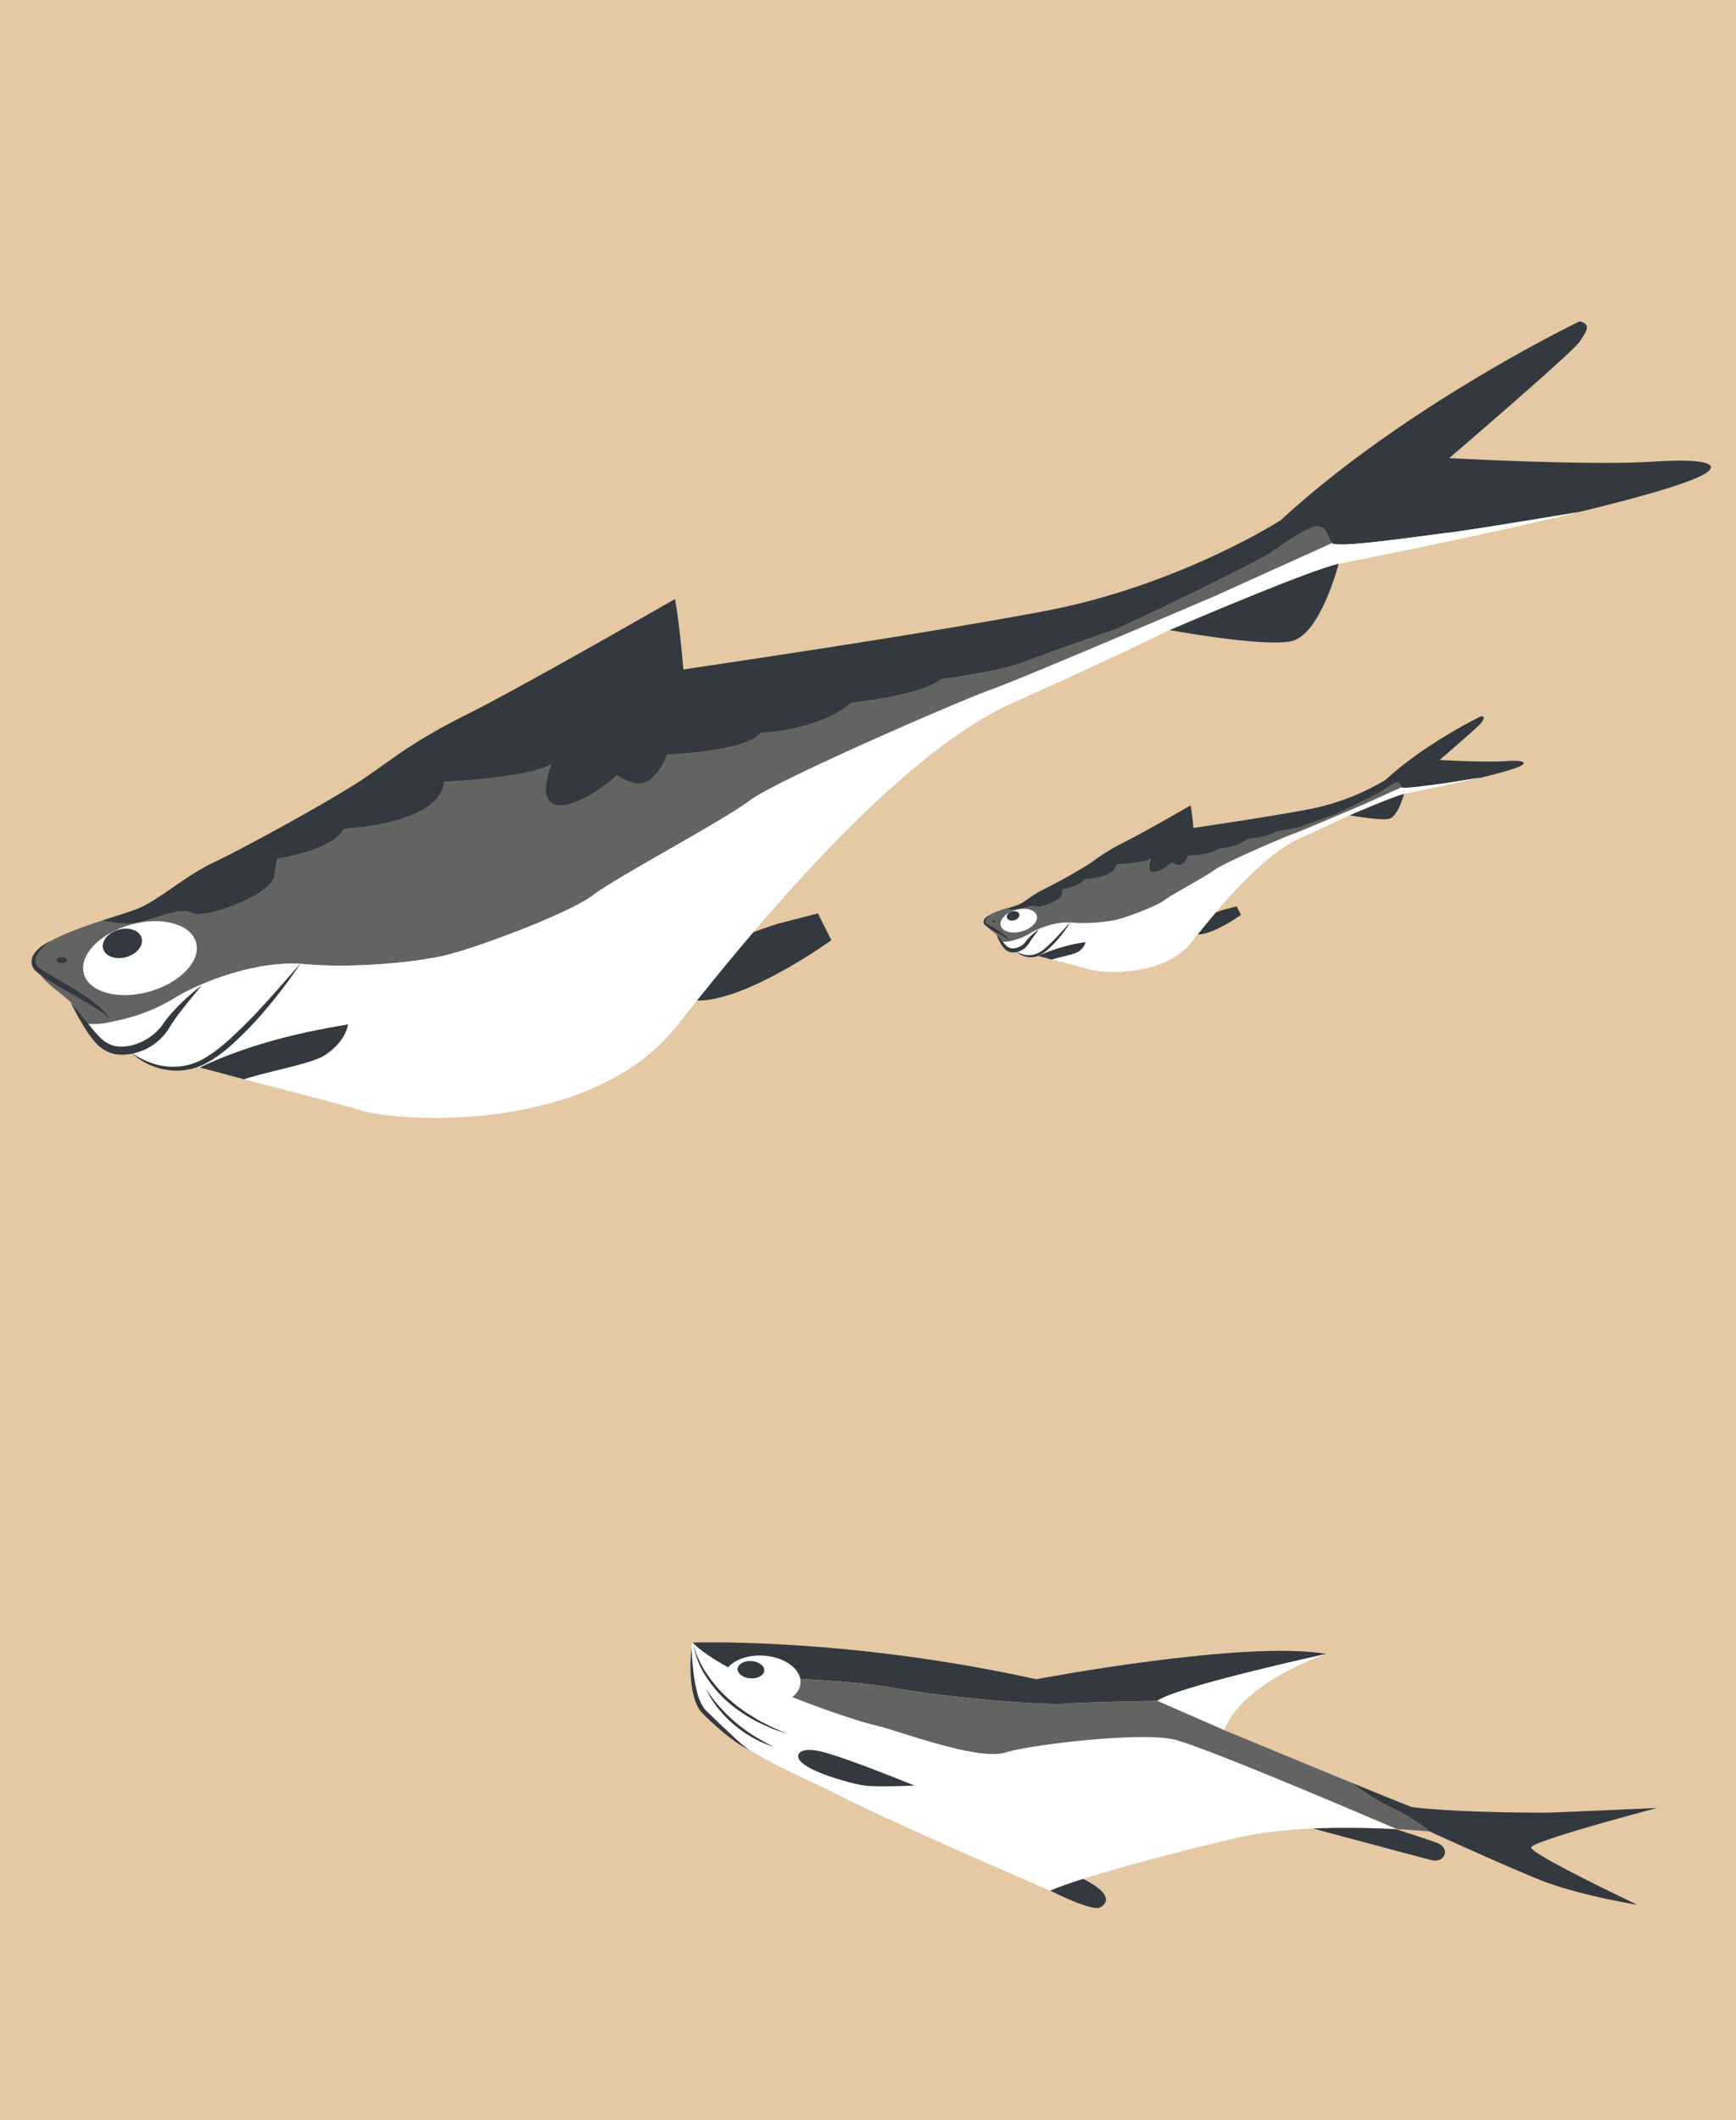 <svg id="图层_2" data-name="图层 2" xmlns="http://www.w3.org/2000/svg" viewBox="0 0 616 752"><defs><style>.cls-1{fill:#e5c9a5;}.cls-2{fill:#34383f;}.cls-3{fill:#636363;}.cls-4{fill:#fff;}</style></defs><title>八大 鱼</title><rect class="cls-1" width="616" height="752"/><path class="cls-2" d="M120.83,367.5c-17.92,2.88-35.75,7.46-52.06,15.16L74,384c4.19,1.08,4.57,1.27,10.7,2.87,7.56-2.65,23.44-5.34,28.31-8.38,8-5,8.5-11.24,8.5-11.24Z" transform="translate(2 -4)"/><path class="cls-3" d="M35,367c8-1.5,16-3.5,25-9s29-13.5,46-12,38.5-.5,49.5-3,44.5-15,53-21.5S254,295.5,264,288s76-36,86-39.5,79-33,79-33l41.67-18.83c-1.67-2-1.67-5.67-5-6s-16.17,9-16.17,9c-6.17,4.33-53.83,27-55.83,27.66-12.48,4.16-32,11.34-32,11.34-7.67,3.33-30,6.33-30,6.33-6.34,5.67-31.67,8.33-31.67,8.33C289.33,263,268,264,268,264c-5.33,6.67-33.33,7.67-33.33,7.67a19,19,0,0,1-5.67,8.66c-4.67,4.34-12-1.33-12-1.33s-12,11-20.67,10.67S193.67,275,193.67,275c-7.67,5-38,6.33-38,6.33C154,296.67,120,298,120,298c-3.67,7.67-23.67,10.67-23.67,10.67l-1,6.33c-1,6.33-24.66,15.33-29.33,12.84s-14.67,3.49-22.67,3.83a43.18,43.18,0,0,1-9-1.16c-10.75,3.51-23.47,8.15-24.12,13.16-1,7.66,12.5,13.5,14.66,18.16.59,1.26,1.44,3.14,2.59,5.18A28.44,28.44,0,0,0,35,367Z" transform="translate(2 -4)"/><path class="cls-2" d="M456,231.5c10.5-2,17-27.5,17-27.5-10.08,2-60,23.5-60,23.5S445.5,233.5,456,231.5Z" transform="translate(2 -4)"/><path class="cls-2" d="M584.75,167.75c-22.75,1.5-72.5-1.25-72.5-1.25S556,129,558.5,125.25s4.25-6.25,0-7.25c0,0-61.5,29.5-106,70.5,0,0-36.5,23.5-85,32.5s-111,18-127,20.5c0,0-1.5-17.5-3-25,0,0-54,31-73,40.5s-25.17,14.67-36.17,22.33-44.66,26-54.33,30.5-19.17,13-26.33,16.17c-2.49,1.1-7.66,2.64-13.38,4.51a43.18,43.18,0,0,0,9,1.16c8-.34,18-6.33,22.67-3.83S94.33,321.33,95.33,315l1-6.33s20-3,23.67-10.67c0,0,34-1.33,35.67-16.67,0,0,30.33-1.33,38-6.33,0,0-6,14.33,2.66,14.67S217,279,217,279s7.33,5.67,12,1.33a19,19,0,0,0,5.67-8.66s28-1,33.33-7.67c0,0,21.33-1,32-10.67,0,0,25.33-2.66,31.67-8.33,0,0,22.33-3,30-6.33,0,0,19.52-7.18,32-11.34,2-.66,49.66-23.33,55.83-27.66,0,0,12.83-9.34,16.17-9s3.33,4,5,6l18.66-11-18.66,11c1.66,2,34.66-3,41-3.67s45.82-7.23,46.42-7.33C583.45,179.54,604.7,173.41,605,170,605,170,607.5,166.25,584.75,167.75Z" transform="translate(2 -4)"/><path class="cls-2" d="M293,337.5l-4.78-9.5L274,331.68s-3.65,1.13-8.71,3c-7.12,8.33-13.84,16.54-20,24.25C263.08,359.19,293,337.5,293,337.5Z" transform="translate(2 -4)"/><path class="cls-4" d="M511.67,193c-6.34.67-39.34,5.67-41,3.67L429,215.5s-69,29.5-79,33-76,32-86,39.5-47,27-55.5,33.5-42,19-53,21.5-32.5,4.5-49.5,3-37,6.5-46,12-17,7.5-25,9a28.44,28.44,0,0,1-7.58,0c3.12,5.52,8.46,12.15,16.75,10.32,0,0,15.33,9.5,22.66,4.84l1.94.49c16.31-7.7,34.14-12.28,52.06-15.16l.67-.24s0,.05,0,.13c-.11.89-1.13,6.52-8.48,11.11-4.87,3-20.75,5.73-28.31,8.38,13.61,3.55,34.78,9,41.81,11.12,13.5,4,81.5,8.5,112-30.5q3.25-4.17,6.79-8.6c6.16-7.71,12.88-15.92,20-24.25,28.31-33.14,62.76-68.16,91.71-81.15,39-17.5,56-26,56-26S462.92,206,473,204c0,0,47.15-9.16,85.09-18.33C557.49,185.77,518,192.34,511.67,193Z" transform="translate(2 -4)"/><ellipse class="cls-4" cx="47.64" cy="343.88" rx="20.67" ry="12.33" transform="translate(-89.09 21.64) rotate(-15.67)"/><ellipse class="cls-2" cx="41.41" cy="338.65" rx="7.09" ry="5.05" transform="translate(-87.91 19.76) rotate(-15.67)"/><ellipse class="cls-2" cx="21.92" cy="340.62" rx="1.83" ry="1.04"/><path class="cls-2" d="M23.1,359.57c1.74,2.05,3.39,4.16,5.08,6.22.82,1,1.67,2.08,2.52,3.09s1.69,2,2.59,2.89a10.46,10.46,0,0,0,6.11,3.39,15.6,15.6,0,0,0,7.16-.91,19.39,19.39,0,0,0,8.89-6.44c.7-1,1.54-2.19,2.41-3.23A73,73,0,0,1,69.63,353.5c-3.41,4.15-6.89,8.22-9.9,12.49-.75,1.09-1.33,2.12-2.15,3.36a21.3,21.3,0,0,1-2.75,3.26A19.9,19.9,0,0,1,43.35,378a15.19,15.19,0,0,1-4.41-.06,11.35,11.35,0,0,1-4.19-1.67,14.53,14.53,0,0,1-3.24-2.88,46.89,46.89,0,0,1-4.62-6.74C25.53,364.36,24.24,362,23.1,359.57Z" transform="translate(2 -4)"/><path class="cls-2" d="M44.31,377.19a27.13,27.13,0,0,0,8.53,4.23,22.14,22.14,0,0,0,18-2.2,51.11,51.11,0,0,0,7.56-5.65c2.41-2.08,4.7-4.31,7-6.58s4.44-4.61,6.62-7q6.47-7.11,12.75-14.47a171,171,0,0,1-11.57,15.5,126.06,126.06,0,0,1-13.44,14,49.64,49.64,0,0,1-7.94,5.78,22.92,22.92,0,0,1-9.49,2.93A23.87,23.87,0,0,1,44.31,377.19Z" transform="translate(2 -4)"/><path class="cls-2" d="M15.92,337.84a18.77,18.77,0,0,0-4,3.68,6.93,6.93,0,0,0-1.2,2.23,3.36,3.36,0,0,0,.13,2.24,2.78,2.78,0,0,0,.27.51,1.44,1.44,0,0,0,.32.38,8,8,0,0,0,1,.78c.7.52,1.47,1,2.24,1.47,1.57.93,3.14,1.87,4.74,2.78l4.74,2.83c1.56,1,3.14,2,4.66,3a51.4,51.4,0,0,1,4.42,3.4,23.36,23.36,0,0,1,2,2,8.05,8.05,0,0,1,1.54,2.34,9.29,9.29,0,0,0-1.93-1.93A24.73,24.73,0,0,0,32.61,362c-1.52-1-3.1-1.94-4.67-2.87l-9.56-5.48c-1.58-1-3.18-1.89-4.73-2.94-.77-.53-1.54-1.06-2.29-1.67a8.22,8.22,0,0,1-1.11-1,3.16,3.16,0,0,1-.49-.72,4.13,4.13,0,0,1-.32-.75,4.54,4.54,0,0,1,.1-3.17,7.58,7.58,0,0,1,1.68-2.44A15.12,15.12,0,0,1,15.92,337.84Z" transform="translate(2 -4)"/><path class="cls-2" d="M383,338.18a62.28,62.28,0,0,0-16.73,4.88l1.67.43c1.35.35,1.47.41,3.44.92,2.43-.85,7.54-1.71,9.1-2.69,2.57-1.61,2.73-3.61,2.73-3.61Z" transform="translate(2 -4)"/><path class="cls-3" d="M355.42,338a22.34,22.34,0,0,0,8-2.9c2.89-1.76,9.32-4.34,14.78-3.85a60.06,60.06,0,0,0,15.91-1c3.54-.8,14.3-4.82,17-6.91s14.62-8.35,17.83-10.77,24.43-11.57,27.64-12.69,25.39-10.61,25.39-10.61l13.4-6.05c-.54-.64-.54-1.82-1.61-1.93s-5.2,2.89-5.2,2.89c-2,1.4-17.3,8.68-17.94,8.9-4,1.33-10.29,3.64-10.29,3.64-2.46,1.07-9.64,2-9.64,2-2,1.83-10.18,2.68-10.18,2.68-3.42,3.11-10.28,3.43-10.28,3.43-1.72,2.14-10.71,2.47-10.71,2.47a6.18,6.18,0,0,1-1.83,2.78c-1.5,1.39-3.85-.43-3.85-.43s-3.86,3.54-6.64,3.43-.86-4.71-.86-4.71c-2.47,1.6-12.21,2-12.21,2-.54,4.93-11.47,5.36-11.47,5.36-1.18,2.46-7.6,3.43-7.6,3.43l-.33,2c-.32,2-7.92,4.93-9.42,4.13s-4.72,1.12-7.29,1.23a13.94,13.94,0,0,1-2.91-.37c-3.45,1.12-7.54,2.62-7.75,4.23-.32,2.46,4,4.33,4.72,5.83.18.41.46,1,.83,1.67A8.92,8.92,0,0,0,355.42,338Z" transform="translate(2 -4)"/><path class="cls-2" d="M490.73,294.48c3.38-.65,5.47-8.84,5.47-8.84-3.25.64-19.29,7.55-19.29,7.55S487.36,295.12,490.73,294.48Z" transform="translate(2 -4)"/><path class="cls-2" d="M532.11,274c-7.31.48-23.3-.4-23.3-.4s14.06-12.06,14.86-13.26,1.37-2,0-2.33c0,0-19.76,9.48-34.06,22.66a84.33,84.33,0,0,1-27.32,10.44c-15.59,2.89-35.68,5.79-40.82,6.59,0,0-.48-5.62-1-8,0,0-17.36,10-23.47,13a72.5,72.5,0,0,0-11.62,7.18,198.14,198.14,0,0,1-17.46,9.8c-3.11,1.45-6.16,4.18-8.47,5.2-.8.35-2.46.85-4.3,1.45a13.94,13.94,0,0,0,2.91.37c2.57-.11,5.79-2,7.29-1.23s9.1-2.09,9.42-4.13l.33-2s6.42-1,7.6-3.43c0,0,10.93-.43,11.47-5.36,0,0,9.74-.43,12.21-2,0,0-1.93,4.6.86,4.71s6.64-3.43,6.64-3.43,2.35,1.82,3.85.43a6.18,6.18,0,0,0,1.83-2.78s9-.33,10.71-2.47c0,0,6.86-.32,10.28-3.43,0,0,8.15-.85,10.18-2.68,0,0,7.18-1,9.64-2,0,0,6.28-2.31,10.29-3.64.64-.22,16-7.5,17.94-8.9,0,0,4.13-3,5.2-2.89s1.07,1.29,1.61,1.93l6-3.53-6,3.53c.53.64,11.14-1,13.17-1.18s14.73-2.32,14.92-2.35c8.15-2,15-3.95,15.08-5C538.62,274.71,539.42,273.5,532.11,274Z" transform="translate(2 -4)"/><path class="cls-2" d="M438.34,328.54l-1.53-3.05-4.57,1.18s-1.18.37-2.8,1c-2.29,2.68-4.45,5.31-6.43,7.79C428.73,335.51,438.34,328.54,438.34,328.54Z" transform="translate(2 -4)"/><path class="cls-4" d="M508.62,282.1c-2,.22-12.64,1.82-13.17,1.18l-13.4,6.05s-22.17,9.48-25.39,10.61S432.24,310.22,429,312.63s-15.1,8.68-17.83,10.77-13.5,6.11-17,6.91a60.06,60.06,0,0,1-15.91,1c-5.46-.49-11.89,2.09-14.78,3.85a22.34,22.34,0,0,1-8,2.9,8.92,8.92,0,0,1-2.43,0c1,1.77,2.72,3.9,5.38,3.32,0,0,4.93,3,7.28,1.55l.63.16A62.28,62.28,0,0,1,383,338.18l.21-.07v0a5.35,5.35,0,0,1-2.73,3.57c-1.56,1-6.67,1.84-9.1,2.69,4.38,1.15,11.18,2.91,13.44,3.58,4.34,1.28,26.19,2.73,36-9.8.7-.9,1.42-1.82,2.18-2.77,2-2.48,4.14-5.11,6.43-7.79,9.1-10.65,20.17-21.91,29.47-26.08,12.54-5.63,18-8.36,18-8.36s16-6.91,19.29-7.55c0,0,15.15-2.95,27.34-5.89C523.35,279.78,510.64,281.89,508.62,282.1Z" transform="translate(2 -4)"/><ellipse class="cls-4" cx="359.48" cy="330.59" rx="6.64" ry="3.96" transform="translate(-73.92 105.36) rotate(-15.67)"/><ellipse class="cls-2" cx="357.48" cy="328.91" rx="2.28" ry="1.62" transform="translate(-73.54 104.75) rotate(-15.67)"/><ellipse class="cls-2" cx="352.58" cy="326.83" rx="0.59" ry="0.33"/><path class="cls-2" d="M351.6,335.64c1.21,1.23,2.3,2.63,3.43,3.77a3.17,3.17,0,0,0,1.85,1,4.87,4.87,0,0,0,2.17-.3,5.65,5.65,0,0,0,2-1.12,6.28,6.28,0,0,0,.8-.83c.21-.28.5-.7.79-1a20.07,20.07,0,0,1,3.95-3.43c-1,1.41-2.09,2.76-3,4.14A10.44,10.44,0,0,1,362,340a6.79,6.79,0,0,1-2.43,1.5,6.2,6.2,0,0,1-2.89.29,4.36,4.36,0,0,1-2.51-1.57A12.89,12.89,0,0,1,352.7,338,22,22,0,0,1,351.6,335.64Z" transform="translate(2 -4)"/><path class="cls-2" d="M358.42,341.3a8.23,8.23,0,0,0,5.7,1.48,9.82,9.82,0,0,0,5.13-2.78c1.53-1.33,3-2.82,4.37-4.31l4.21-4.55a46.23,46.23,0,0,1-3.62,5.07,37.59,37.59,0,0,1-4.3,4.54,15.68,15.68,0,0,1-2.59,1.87,7.34,7.34,0,0,1-3.12.93A7.54,7.54,0,0,1,358.42,341.3Z" transform="translate(2 -4)"/><path class="cls-2" d="M349.29,328.65a6.5,6.5,0,0,0-1.22,1.24,1.3,1.3,0,0,0-.28,1.34c.12.31.71.62,1.18.91l1.52.88a35.54,35.54,0,0,1,3,1.92,12.76,12.76,0,0,1,1.4,1.15,4,4,0,0,1,1.09,1.45,5.75,5.75,0,0,0-1.39-1.06c-.5-.31-1-.58-1.52-.87-1-.56-2.07-1.13-3.09-1.73-.5-.31-1-.61-1.52-1-.25-.17-.49-.35-.74-.55a4.09,4.09,0,0,1-.37-.36,1.48,1.48,0,0,1-.28-.52,1.59,1.59,0,0,1,.05-1.1,2.61,2.61,0,0,1,.59-.81A4.66,4.66,0,0,1,349.29,328.65Z" transform="translate(2 -4)"/><path class="cls-2" d="M448,648.33s53.17,14.34,58,15.5,6.83-4.33,1.83-6.16-28.46-9.34-28.46-9.34Z" transform="translate(2 -4)"/><path class="cls-2" d="M370.67,674.67s14.5,7.33,17.5,6,5.83-5.67-11-12.5S370.67,674.67,370.67,674.67Z" transform="translate(2 -4)"/><path class="cls-2" d="M314.67,602.67C332.67,606,368,609,376,608.33s32.67-1,32.67-1c6.66-5,60-16.66,60-16.66-29.34-5-103,9-103,9-67.67-15-122-13-122-13,4,4,10.83,8.07,18.67,11.92C275.68,599.06,301.64,600.25,314.67,602.67Z" transform="translate(2 -4)"/><path class="cls-4" d="M408.67,607.33l23.66,10.34c7-17.34,36.34-27,36.34-27S415.33,602.33,408.67,607.33Z" transform="translate(2 -4)"/><path class="cls-4" d="M414.45,621c-11.78-2.67-49.78,1.67-59.78,4.67s-38.34-8-46-9.67c-5.34-1.16-28.4-8.61-46.33-17.41-7.84-3.85-14.71-8-18.67-11.92-6.34,31,28,42,51,53.66s76,34.34,76,34.34c8.66-4,41-13,67.33-19,17.58-4,41.7-3.56,55.79-2.81C475.43,645,424.09,623.18,414.45,621Z" transform="translate(2 -4)"/><path class="cls-3" d="M477.29,636.24c-19.54-8-45-18.57-45-18.57l-23.66-10.34s-24.67.34-32.67,1-43.33-2.33-61.33-5.66c-13-2.42-39-3.61-52.33-4.08,17.93,8.8,41,16.25,46.33,17.41,7.66,1.67,36,12.67,46,9.67s48-7.34,59.78-4.67c9.64,2.18,61,24,79.34,31.86,7,.36,11.54.81,11.54.81a73.22,73.22,0,0,0-14.66-9C487.2,643.07,482.13,639.7,477.29,636.24Z" transform="translate(2 -4)"/><path class="cls-2" d="M541.33,659.33c.34-2.33,44.67-14,44.67-14S549,647,547,647c-34.71,0-48-2-48-2-2-.71-11-4.35-21.71-8.76,4.84,3.46,9.91,6.83,13.38,8.43a73.22,73.22,0,0,1,14.66,9S530,665,544,670.67s35,9,35,9S541,661.67,541.33,659.33Z" transform="translate(2 -4)"/><path class="cls-2" d="M281.25,626.75s.13-3.62,9.38-1.12,31.87,11.75,31.87,11.75-13.12.62-17.75,0S280.5,631.5,281.25,626.75Z" transform="translate(2 -4)"/><path class="cls-2" d="M244,587.13a28.28,28.28,0,0,0,2,5.64l.65,1.35c.22.44.48.87.72,1.31A27.45,27.45,0,0,0,249,598a46.06,46.06,0,0,0,7.86,8.92l2.28,1.92c.76.65,1.61,1.18,2.41,1.77,1.58,1.22,3.36,2.14,5,3.22.84.55,1.75,1,2.64,1.42l2.67,1.37,5.52,2.42c-1.91-.63-3.82-1.29-5.71-2l-2.76-1.24c-.91-.43-1.86-.8-2.73-1.32a48,48,0,0,1-5.19-3.14c-.82-.59-1.69-1.11-2.47-1.76l-2.36-1.93a43.66,43.66,0,0,1-7.85-9.25A29.63,29.63,0,0,1,244,587.13Z" transform="translate(2 -4)"/><path class="cls-2" d="M248.5,603.06a48.52,48.52,0,0,0,4.91,6.45,57,57,0,0,0,12.33,10.36,73.22,73.22,0,0,0,7.14,3.88c-1.29-.44-2.59-.87-3.85-1.41s-2.5-1.12-3.68-1.81A41.71,41.71,0,0,1,252.83,610c-.86-1.07-1.65-2.19-2.4-3.33A28.59,28.59,0,0,1,248.5,603.06Z" transform="translate(2 -4)"/><path class="cls-2" d="M243.36,588.38a107.93,107.93,0,0,0,1,11,46.64,46.64,0,0,0,1.12,5.33,17.32,17.32,0,0,0,2.06,4.84,8.27,8.27,0,0,0,.78,1l1,1,2,1.92c1.33,1.27,2.64,2.56,4,3.81s2.69,2.51,4,3.75a51.65,51.65,0,0,0,4.25,3.53,26.57,26.57,0,0,1-4.78-2.87c-1.52-1.08-3-2.23-4.41-3.41s-2.82-2.4-4.17-3.68l-2-1.92c-.33-.32-.65-.64-1-1a9.53,9.53,0,0,1-1-1.19,16.94,16.94,0,0,1-2.15-5.35,36.53,36.53,0,0,1-.88-5.56A57.36,57.36,0,0,1,243.36,588.38Z" transform="translate(2 -4)"/><ellipse class="cls-4" cx="268.42" cy="600.08" rx="8.83" ry="13.67" transform="translate(-346.33 823.62) rotate(-86.15)"/><ellipse class="cls-2" cx="264.46" cy="596.27" rx="3.07" ry="4.74" transform="translate(-346.22 816.11) rotate(-86.15)"/></svg>